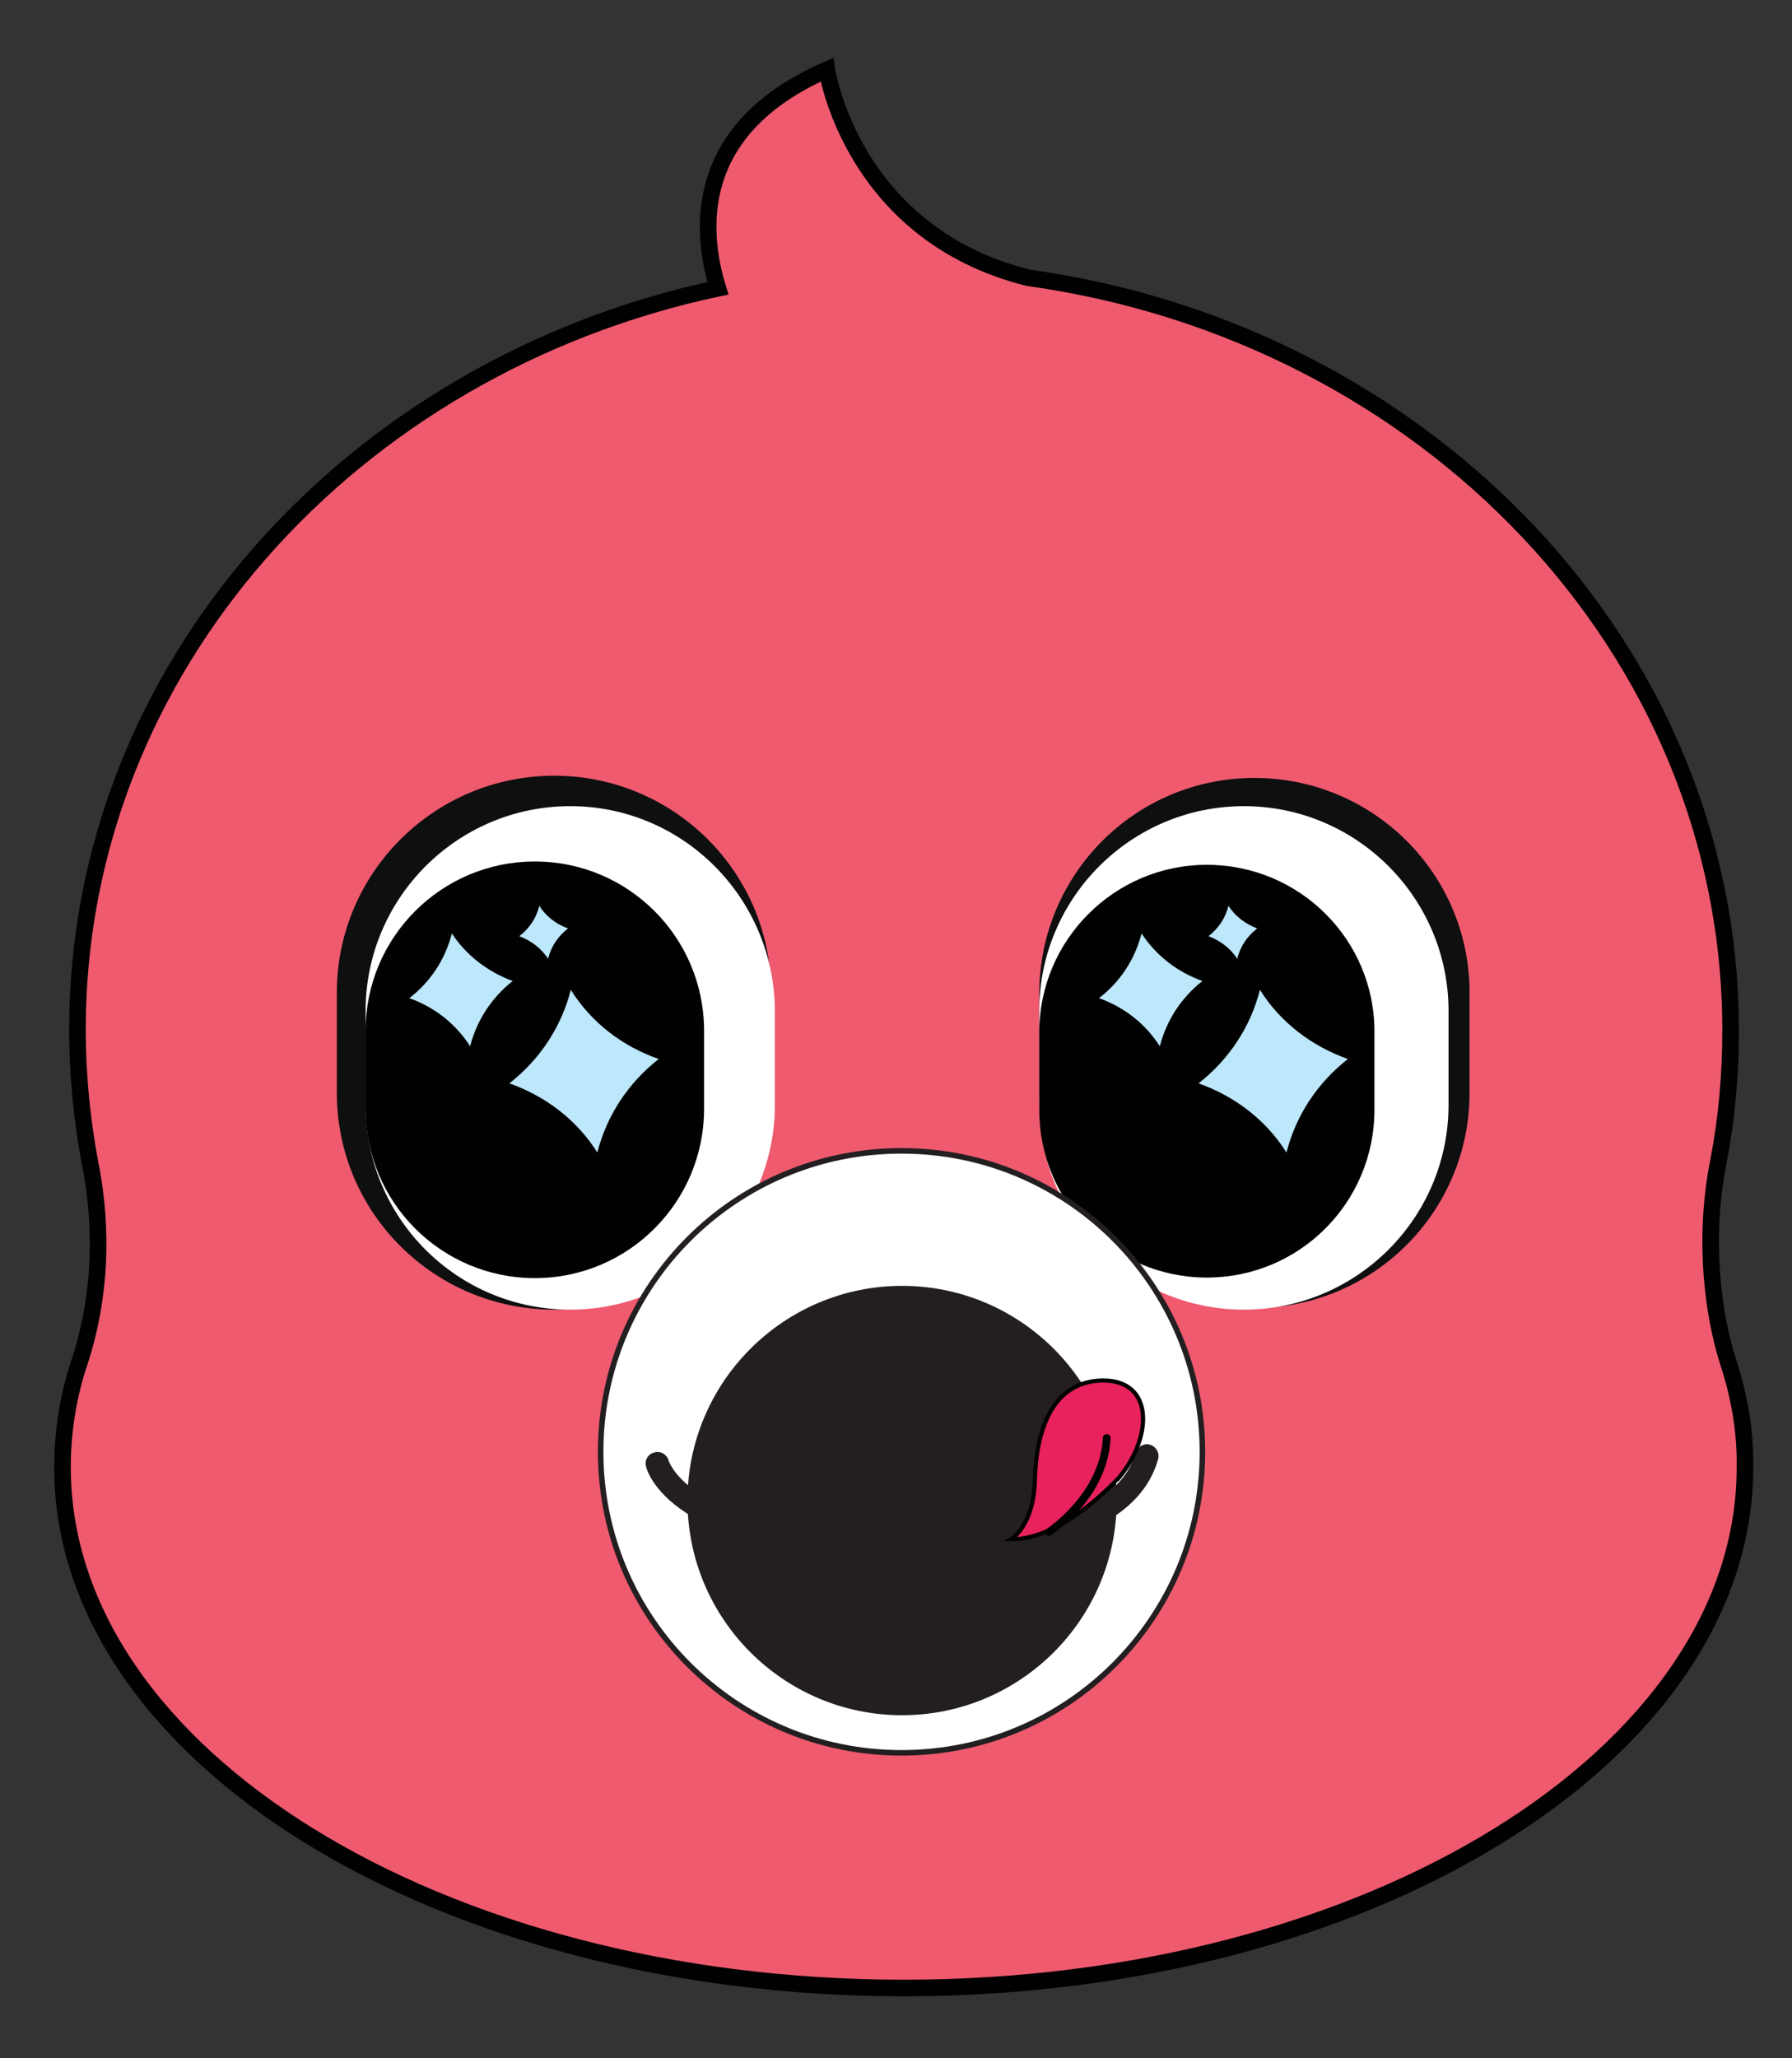 <?xml version="1.0" encoding="utf-8"?>
<!-- Generator: Adobe Illustrator 22.1.0, SVG Export Plug-In . SVG Version: 6.00 Build 0)  -->
<svg version="1.1" id="Layer_1" xmlns="http://www.w3.org/2000/svg" xmlns:xlink="http://www.w3.org/1999/xlink" x="0px" y="0px"
	 viewBox="0 0 324 372" style="enable-background:new 0 0 324 372;" xml:space="preserve">
<rect x="0" y="0" width="324" height="372" fill="#333333" stroke="none"/>
<style type="text/css">
	.st0{fill:#EF5A6F;stroke:#010101;stroke-width:3;stroke-miterlimit:10;}
	.st1{fill:#0E0F0F;}
	.st2{fill:#FFFFFF;}
	.st3{fill:#010101;}
	.st4{fill:#FFFFFF;stroke:#231F20;stroke-miterlimit:10;}
	.st5{fill:#231F20;}
	.st6{fill:#E8225C;stroke:#010101;stroke-width:0.75;stroke-miterlimit:10;}
	.st7{fill:#BDE7FB;}
</style>
<g>
	<path class="st0" d="M312.5,246.3c-2.8-8.7-4.6-22.3-1.8-36.4c1.5-7.7,2.2-15.6,2.2-23.7c0-68.9-55.1-126-127-136
		c-32-8-36.4-37.6-36.4-37.6c-24.4,10.7-22.9,29.1-19.7,39.5c-66.3,14.1-115.8,68.7-115.8,134c0,8.1,0.8,16,2.2,23.7
		c1.8,8.7,3,22.5-2.2,37.5c-1.8,5.8-2.7,11.8-2.7,17.9c0,52,68.1,94.1,152.1,94.1c84,0,152.1-42.1,152.1-94.1
		C315.6,258.8,314.5,252.4,312.5,246.3z"/>
	<g>
		<path class="st1" d="M100.2,140.2c-21.7,0-39.3,17.6-39.3,39.2v18.1c0,21.7,17.6,39.2,39.3,39.2c21.7,0,39.2-17.6,39.2-39.2v-18.1
			C139.5,157.8,121.9,140.2,100.2,140.2z"/>
		<path class="st1" d="M226.8,140.6c-21.5,0-38.9,17.4-38.9,39v17.9c0,21.5,17.4,38.9,38.9,38.9c21.5,0,38.9-17.4,38.9-38.9v-17.9
			C265.8,158,248.3,140.6,226.8,140.6z"/>
		<path class="st2" d="M103.1,145.7c-20.4,0-37,16.6-37,37v17c0,20.4,16.5,37,37,37c20.4,0,37-16.6,37-37v-17
			C140,162.3,123.5,145.7,103.1,145.7z"/>
		<path class="st2" d="M224.9,145.7c-20.4,0-37,16.6-37,37v17c0,20.4,16.6,37,37,37c20.4,0,37-16.6,37-37v-17
			C261.9,162.3,245.3,145.7,224.9,145.7z"/>
		<path class="st3" d="M96.7,155.7c-16.9,0-30.6,13.7-30.6,30.6v14.1c0,16.9,13.7,30.6,30.6,30.6c16.9,0,30.6-13.7,30.6-30.6v-14.1
			C127.3,169.4,113.6,155.7,96.7,155.7z"/>
		<path class="st3" d="M218.2,156.3c-16.7,0-30.3,13.6-30.3,30.3v14c0,16.8,13.6,30.3,30.3,30.3c16.8,0,30.3-13.6,30.3-30.3v-14
			C248.6,169.9,235,156.3,218.2,156.3z"/>
	</g>
	<path class="st4" d="M217.4,262.4c0,30-24.3,54.4-54.4,54.4c-30,0-54.4-24.3-54.4-54.4c0-30,24.3-54.4,54.4-54.4
		C193.1,208,217.4,232.4,217.4,262.4z"/>
	<path class="st5" d="M201.9,271.2c0,21.4-17.4,38.8-38.8,38.8c-21.4,0-38.8-17.4-38.8-38.8c0-21.4,17.4-38.8,38.8-38.8
		C184.5,232.4,201.9,249.8,201.9,271.2z"/>
	<path class="st5" d="M167.9,281.5c-3.5,0-5.9-0.2-6.5-0.2c-40.3,0-44.5-15.6-44.6-16.3c-0.3-1.1,0.4-2.3,1.6-2.5
		c1.1-0.3,2.2,0.4,2.5,1.5c0.1,0.3,4.3,13.1,40.6,13.1c0.1,0,0.1,0,0.2,0c0.1,0,10.1,0.7,20.5-0.8c9.2-1.4,20.7-4.9,23.1-13.7
		c0.3-1.1,1.5-1.8,2.6-1.5c1.1,0.3,1.8,1.5,1.5,2.6C205,279.5,180,281.5,167.9,281.5z"/>
	<path class="st6" d="M182.8,278.2c0,0,4.1-2.4,4.3-10.6c0.2-8.3,2.7-17.9,12.2-18.1c9.5-0.1,9.1,10.4,2.9,17.7
		C202.1,267.2,192.3,278.3,182.8,278.2z"/>
	<path class="st3" d="M189.7,277.6c-0.2,0-0.5-0.1-0.6-0.3c-0.2-0.3-0.1-0.8,0.2-1c0.1-0.1,9.6-6.4,10.1-16.4c0-0.4,0.3-0.7,0.7-0.7
		c0.4,0,0.7,0.3,0.7,0.7c-0.5,10.8-10.3,17.3-10.7,17.5C189.9,277.6,189.8,277.6,189.7,277.6z"/>
	<g>
		<path class="st7" d="M206.4,168.7c-1.2,4.7-3.9,8.8-7.7,11.7c4.5,1.6,8.4,4.6,11,8.7c1.2-4.7,3.9-8.8,7.7-11.8
			C212.9,175.7,209,172.7,206.4,168.7z"/>
	</g>
	<g>
		<path class="st7" d="M227.8,178.9c-1.7,6.7-5.6,12.6-11.1,16.9c6.5,2.3,12.2,6.6,15.9,12.5c1.7-6.7,5.6-12.6,11.1-16.9
			C237.2,189.1,231.5,184.8,227.8,178.9z"/>
	</g>
	<g>
		<path class="st7" d="M222.1,163.7c-0.5,2.2-1.8,4.1-3.6,5.5c2.1,0.8,4,2.2,5.2,4.1c0.5-2.2,1.8-4.1,3.6-5.5
			C225.2,167,223.3,165.6,222.1,163.7z"/>
	</g>
	<g>
		<path class="st7" d="M81.7,168.7c-1.2,4.7-3.9,8.8-7.7,11.7c4.5,1.6,8.4,4.6,11,8.7c1.2-4.7,3.9-8.8,7.7-11.8
			C88.3,175.7,84.3,172.7,81.7,168.7z"/>
	</g>
	<g>
		<path class="st7" d="M103.2,178.9c-1.7,6.7-5.6,12.6-11.1,16.9c6.5,2.3,12.2,6.6,15.9,12.5c1.7-6.7,5.6-12.6,11.1-16.9
			C112.5,189.1,106.9,184.8,103.2,178.9z"/>
	</g>
	<g>
		<path class="st7" d="M97.5,163.7c-0.5,2.2-1.8,4.1-3.6,5.5c2.1,0.8,4,2.2,5.2,4.1c0.5-2.2,1.8-4.1,3.6-5.5
			C100.5,167,98.7,165.6,97.5,163.7z"/>
	</g>
</g>
</svg>
